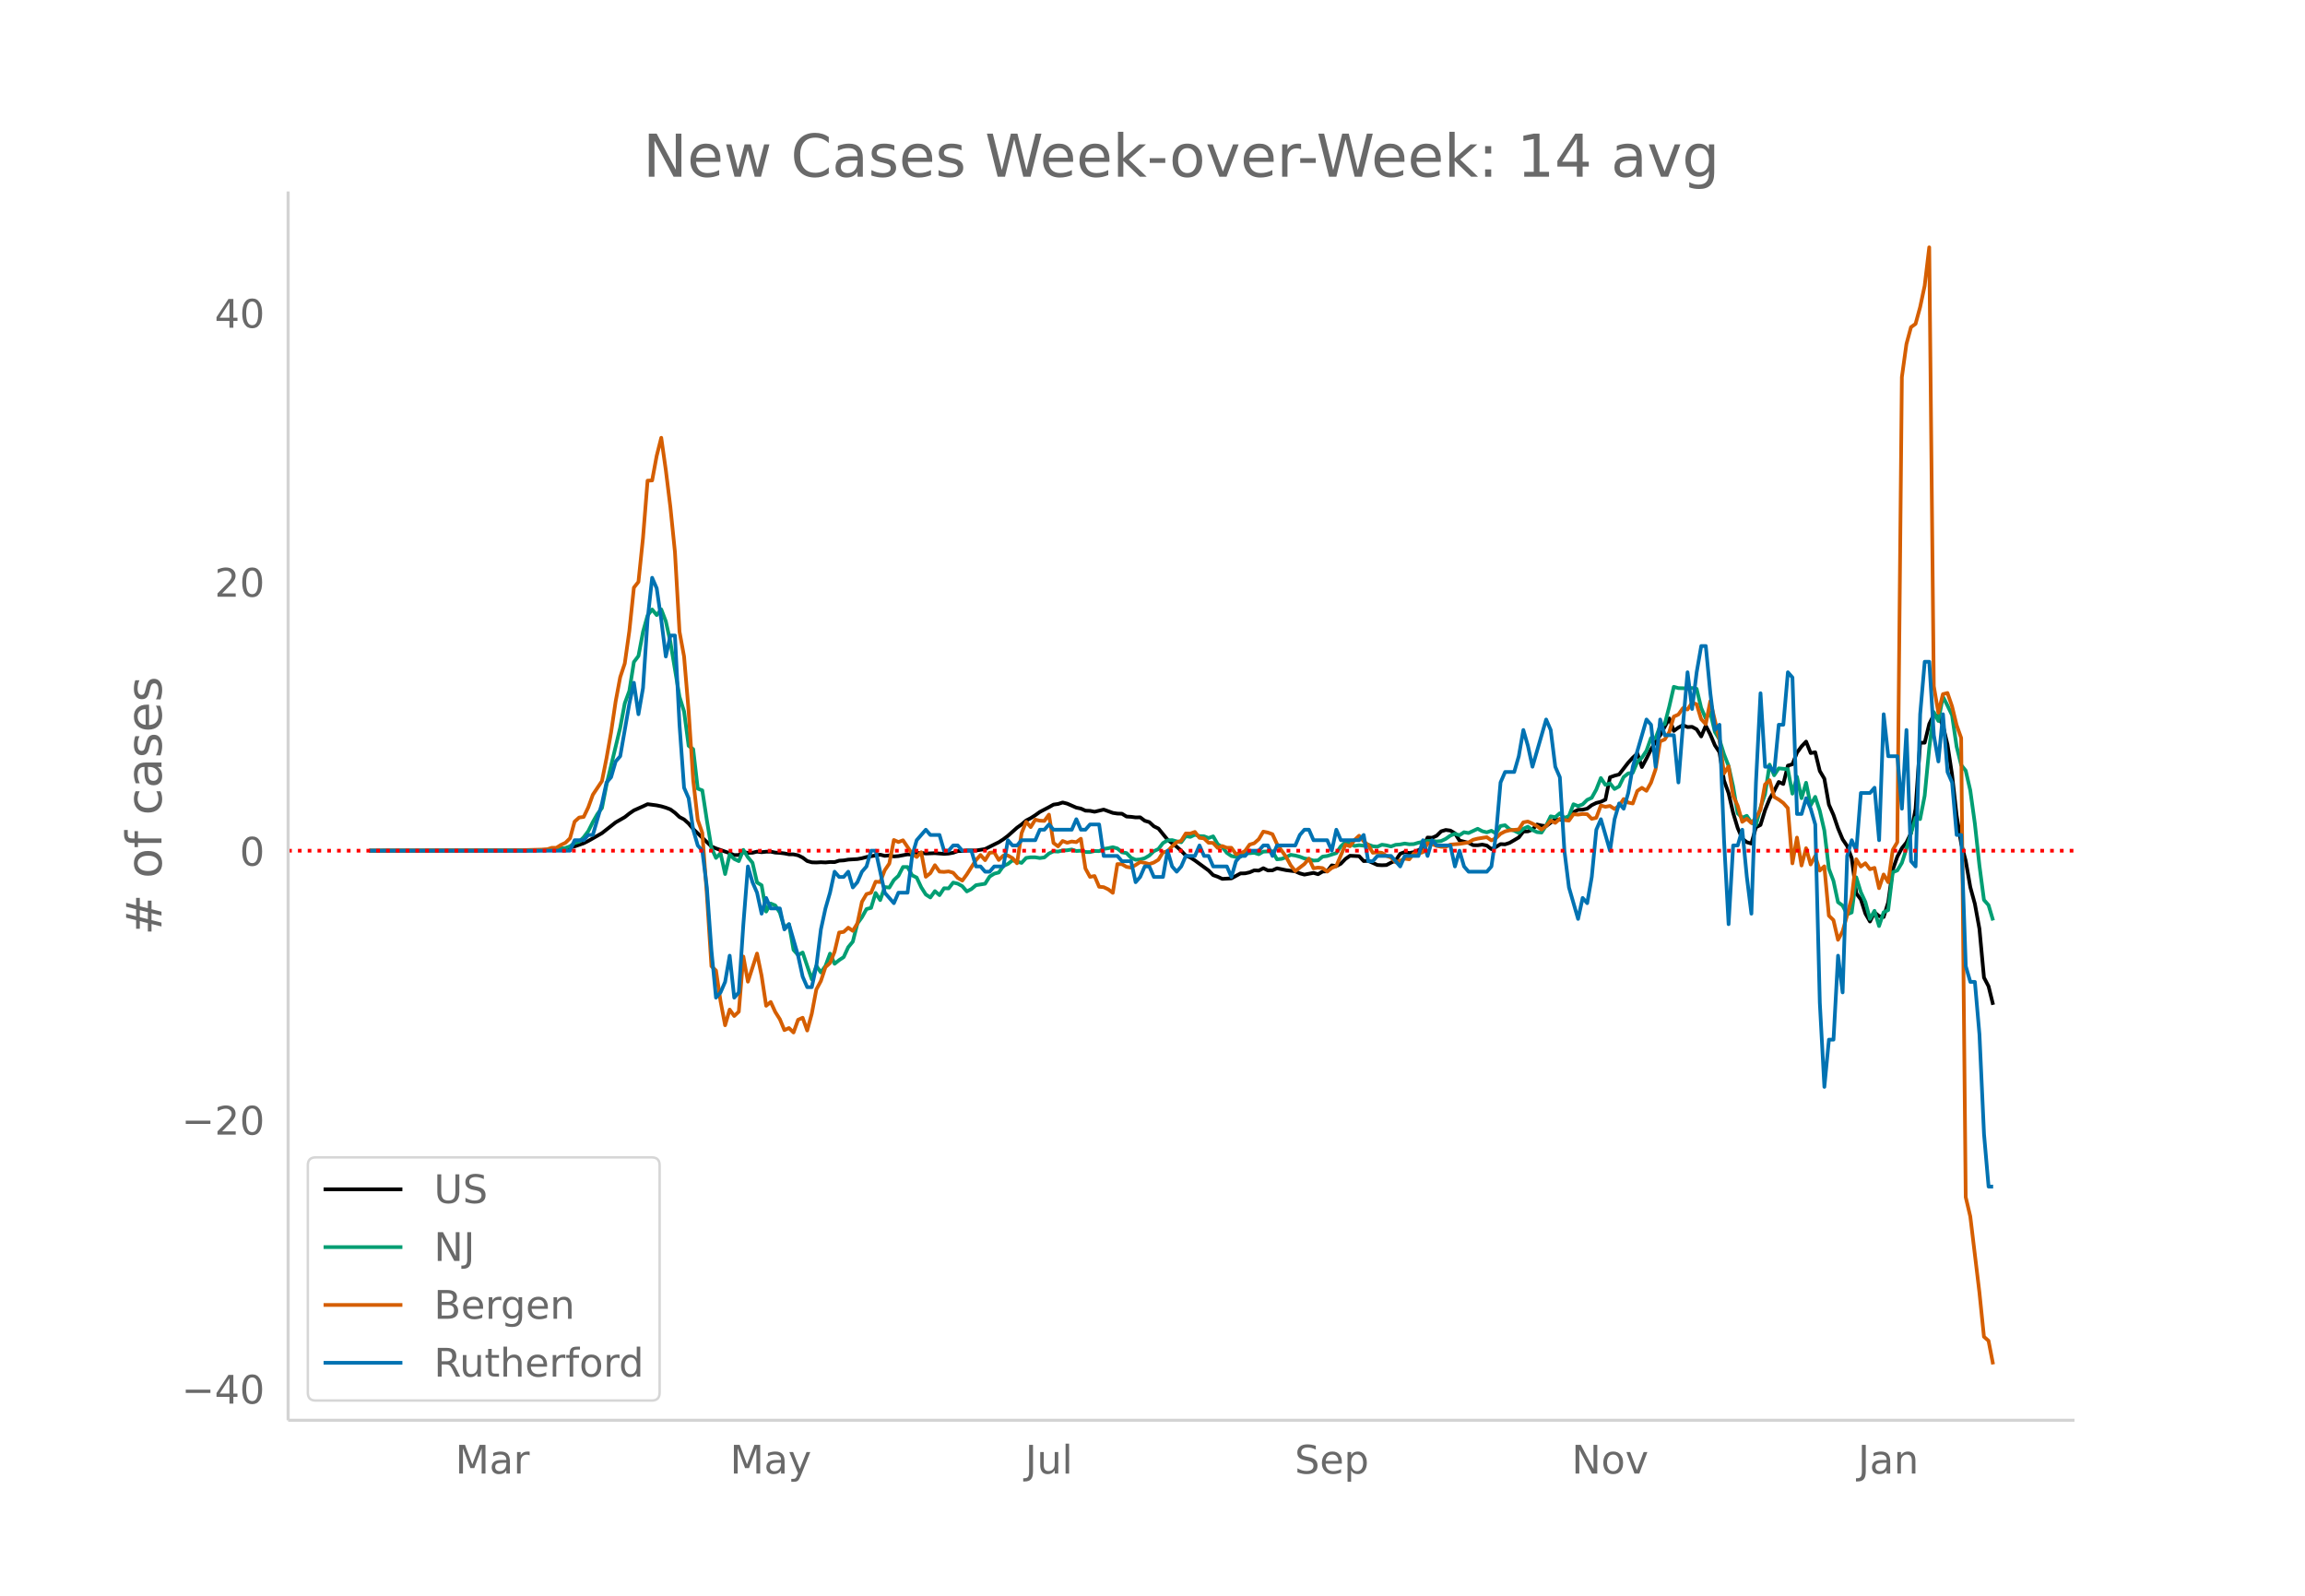 <svg height="864" viewBox="0 0 936 648" width="1248" xmlns="http://www.w3.org/2000/svg" xmlns:xlink="http://www.w3.org/1999/xlink"><defs><style>*{stroke-linecap:butt;stroke-linejoin:round}</style></defs><g id="figure_1"><path d="M0 648h936V0H0z" fill="#fff" id="patch_1"/><g id="axes_1"><path d="M117 576.72h725.4V77.76H117z" fill="none" id="patch_2"/><path clip-path="url(#pdda74c5b3a)" d="M149.973 345.443l62.981-.084 7.41-.178 5.557-.32 3.705-.364 1.852-.335 1.853-.46 3.705-1.295 1.852-.926 5.557-3.168 5.557-4.371 3.705-2.127 1.853-1.468 1.852-1.272 3.705-1.652 1.852-.877 3.705.49 1.852.387 1.853.545 1.852.707 1.853 1.36 1.852 1.739 1.852.978 1.853 1.661 1.852 2.218 7.41 7.08 1.852.813 5.557 1.92 1.853.789 1.852-.063 1.853-1.138 1.852.287 1.852-.048 1.853-.451 1.852.233 1.853-.2 1.852-.025 1.852.384 1.853.11 1.852.226 1.853.363 1.852.021 1.852.386 1.853.933 1.852 1.386 1.853.53 1.852.06 1.852-.108 1.853.09 1.852-.173 1.853.035 1.852-.59 1.852-.1 1.853-.318 3.705-.22 1.852-.341 1.852-.504 5.558-.951 1.852.487 1.852-.195 1.853.425 1.852-.144 3.705-.697 1.852.108 1.853-.588 1.852-.144 1.853.283 3.704-.136 3.705.28 1.853-.124 1.852-.335 1.852-.659 1.853-.07 1.852-.199 3.705.023 3.705-.594 3.705-1.862 1.852-.907 1.852-1.202 1.853-1.397 3.705-3.308 1.852-1.326 1.852-1.59 1.853-.965 1.852-1.183 1.853-1.336 3.704-1.937 1.853-1.04 1.852-.254 1.853-.599 1.852.469 3.705 1.625 1.852.38 1.853.846 1.852.066 1.852.373 3.705-.877 3.705 1.344 1.852.283 1.853.053 1.852 1.146 1.853.114 1.852.241 1.852-.04 1.853 1.393 1.852.548 1.853 1.708 1.852.903 3.705 4.534 3.705 2.843 1.852 1.653 1.852 1.978 1.853.755 1.852 1.199 5.557 4.078 1.853 1.885 1.852.658 1.853.861 3.704-.207 3.705-2.016 1.853-.023 1.852-.417 1.852-.795 1.853.095 1.852-.965 1.853.904 1.852-.04 1.852-.831 3.705.77 3.705.465 1.852.828 1.853.503 3.705-.705 1.852.544 1.852-1.086 1.853-.094 1.852-2.41 1.853.306 1.852-1.005 1.852-1.917 1.853-1.29 3.705.18 1.852 1.986 1.852-.098 3.705 1.672 1.853.113 1.852-.081 1.852-.984 1.853-.84 1.852-2.764 1.853-.678 1.852.391 1.852-.35 1.853-.795 1.852-1.093 1.853-4.058 1.852.107 1.852-.824 1.853-1.812 1.852-.548 1.853.248 1.852 1.098 1.852 2.935 3.705.954 1.853.95 1.852.026 1.852-.264 1.853.382 1.852 1.442 1.853-.848 1.852-1.175 1.852.093 1.853-.613 3.705-2.178 1.852-2.419 1.852-.072 1.853-.708 1.852-2.059 1.853.424 1.852.225 3.705-2.8 1.852.218 1.853-.022 1.852-.773 1.852-2.3 1.853-.953 1.852-.035 1.853-.422 1.852-1.422 1.852-.905 1.853-.458 1.852-.887 1.853-9.059 1.852-.666 1.852-.495 3.705-4.8 1.853-2.01 1.852-1.69 1.852 5.493 1.853-3.446 1.852-3.736 1.853-3.047 1.852-2.676 3.705-6.858 1.852 5.09 1.853-1.361 1.852-.968 1.852.78 1.853-.105 1.852 1.003 1.853 2.891 1.852-4.352 1.852 3.555 1.853 4.384 1.852 2.796 1.853 11.477 1.852 5.142 1.852 8.045 1.853 6.125 1.852 4.344 1.853 1.428 1.852.567 1.852-6.611 1.853-.961 1.852-6.025 1.853-4.573 1.852-3.22 1.852-3.636 1.853.82 1.852-7.44 1.853-.572 1.852-4.713 1.852-2.53 1.853-1.955 1.852 4.664 1.853-.335 1.852 7.606 1.852 3.133 1.853 10.536 1.852 4.182 1.853 5.446 1.852 4.43 1.852 2.753 1.853 4.898 1.852 14.317 1.853 2.466 1.852 5.752 1.852 3.215 1.853-3.721 1.852 1.532 1.853.357 1.852-5.985 1.852-13.219 1.853-5.298 1.852-3.443 1.853-2.313 1.852-3.818 1.852-9.867 1.853-26.812 1.852-.029 1.853-7.599 1.852-3.727 1.852.74 1.853 3.629 1.852 7.74 1.853 12.221 1.852 16.544 1.852 11.436 1.853 7.014 1.852 10.67 1.853 6.776 1.852 10.126 1.852 19.817 1.853 3.537 1.852 7.52h0" fill="none" stroke="#000" stroke-linecap="round" stroke-width="1.5" id="line2d_1"/><path clip-path="url(#pdda74c5b3a)" d="M149.973 345.443l68.539-.101 3.704-.132 3.705-.171 3.705-.699 1.852-.68 1.853-1.327 1.852-.531 1.853-1.827 1.852-2.482 1.852-3.693 1.853-3.254 1.852-2.451 1.853-9.46 5.557-23.171 1.852-9.877 1.853-5.011 1.852-11.757 1.852-2.446 1.853-9.807 1.852-6.65 1.853-2.424 1.852 2.262 1.852-2.301 1.853 4.844 1.852 8.37 3.705 22.28 1.852 5.96 1.853 13.926 1.852 1.384 1.853 16.017 1.852.72 1.852 12.152 1.853 11.155 1.852 4.115 1.853-1.915 1.852 8.455 1.852-7.95 1.853 1.836 1.852.874 1.853-4.567 1.852 3.004 1.852 2.213 1.853 8.024 1.852 1.12 1.853 10.685 1.852-3.258 1.852.773 1.853 2.924 1.852 6.127 1.853-1.419 1.852 10.418 1.852 2.09 1.853-1.019 3.705 10.879 1.852-5.463 1.852 2.661 1.853-2.613 1.852-5.024 1.853 4.124 1.852-1.48 1.852-1.221 1.853-4.045 1.852-2.245 1.853-7.343 1.852-2.556 1.852-3.324 1.853-.475 1.852-6.051 1.853 2.89 1.852-5.302 1.852.22 1.853-3.057 1.852-1.726 1.853-3.588 1.852.013 1.852 3.365 1.853.926 1.852 3.944 1.853 2.93 1.852 1.203 1.852-2.57 1.853 1.626 1.852-2.794 1.853.062 1.852-2.363 1.852.43 1.853 1.028 1.852 2.126 1.853-.962 1.852-1.572 3.705-.584 1.852-2.925 1.853-1.164 1.852-.479 1.852-2.64 1.853-.83 1.852-1.458 3.705 1.028 1.852-2.011 1.853-.273 1.852.018 1.853.303 1.852-.246 1.852-1.594 1.853-.887 1.852.092 1.853-.452 1.852-.07 1.852-.313 1.853.607 1.852-.119 1.853.531 1.852.022 1.852-.43 1.853.044 1.852-.9 1.853-.273 1.852-.417 1.852.51 1.853 1.563 1.852.303 1.853 1.915 1.852.808 1.852-.132 1.853-.5 1.852-1.09 1.853-1.752 1.852-.887 1.852-2.416 1.853-1.102 1.852-.105 1.853.513 1.852.365 1.852-2.481 1.853.303 1.852-.892 1.853.558 1.852.088 1.852.711 1.853-.69 1.852 3.194 1.853 1.146 1.852 2.358 1.852 1.278 1.853.378 1.852-.092 1.853-1.516 1.852.106 1.852-.176 1.853.589 1.852-1.072 3.705-.136 1.852 3.285 1.853-.198 1.852-.663 1.853-.98 1.852.286 1.852.492 1.853.694 1.852.312 1.853.558 1.852-.097 1.852-1.528 1.853-.237 3.705-1.186 1.852-2.763 1.852-1.638 1.853.637 1.852.856 1.853-.298 1.852.206 1.852-.435 1.853.66 1.852.188 1.853-.817 1.852.26 1.852.465 1.853-.685 1.852-.14 1.853-.374 1.852.294 1.852-.066 1.853-.562 3.705-.755 1.852-.01 1.852.269 1.853-.198 1.852-.874 1.853-1.309 1.852-.773 1.852.615 1.853-1.22 1.852.324 3.705-1.73 1.852.984 1.853.47 1.852-.65 1.853 1.084 1.852-3.021 1.852-.303 1.853 1.642 1.852.55 1.853.922 1.852-1.687 1.852-.83 1.853 1.34 1.852.852 1.853.184 1.852-2.82 1.852-3.768 1.853.347 1.852-1.59 1.853 1.893 1.852-.746 1.852-4.818 1.853.742 1.852-.659 1.853-1.849 1.852-.847 1.852-3.347 1.853-4.681 1.852 2.762 1.853-.597 1.852 2.275 1.852-1.028 1.853-3.803 1.852-1.485 1.853-.259 1.852-4.422 1.852-1.718 1.853-2.784 1.852-5.2 1.853.097 1.852-4.967 1.852-.738 1.853-7.137 1.852-8.032 1.853.522 3.704.106 1.853-.14 1.852.315 1.853 7.76 1.852 4.256 1.852-2.406 1.853 7.878 1.852 3.057 1.853 6.021 1.852 4.74 1.852 8.308 1.853 10.936 1.852 1.783 1.853-.755 1.852 2.749 1.852 1.05 1.853-7.146 1.852-5.428 1.853-12.007 1.852 4.321 1.852-2.81 3.705.338 1.853 9.938 1.852-6.86 1.852 8.692 1.853-6.259 1.852 9.18 1.853-3.457 1.852 5.643 1.852 7.989 1.853 15.578 1.852 4.888 1.853 8.665 1.852 1.366 1.852 3.588 1.853-.769 1.852-14.278 1.853 6.008 1.852 4.019 1.852 6.908 1.853-3.333 1.852 6.192 1.853-5.582 1.852-.891 1.852-15.358 1.853-.76 1.852-3.057 1.853-5.705 3.704-12.644 1.853.567 1.852-9.469 1.853-19.298 1.852-14.708 1.852 3.623 1.853-9.903 1.852 3.64 1.853 3.923 1.852 12.718 1.852 7.497 1.853 2.31 1.852 8.006 1.853 13.44 1.852 16.996 1.852 14.053 1.853 2.109 1.852 6.227h0" fill="none" stroke="#009e73" stroke-linecap="round" stroke-width="1.5" id="line2d_2"/><path clip-path="url(#pdda74c5b3a)" d="M149.973 345.443l57.424-.084 12.967-.377 1.852-.125 1.853-.586h1.852l1.853-1.172 1.852-.878 1.852-1.842 1.853-6.737 1.852-1.674 1.853-.25 1.852-3.892 1.852-5.105 3.705-5.566 1.853-9.29 1.852-10.502 1.852-12.512 1.853-9.875 1.852-5.566 1.853-13.14 1.852-17.658 1.852-2.343 1.853-17.868 1.852-23.224 1.853-.084 1.852-10 1.852-7.323 1.853 13.097 1.852 15.022 1.853 18.245 1.852 32.346 1.852 10.085 1.853 22.094 1.852 28.12 1.853 16.152 1.852 5.272 1.852 25.066 1.853 29.082 1.852 1.757 1.853 12.47 1.852 9.75 1.852-6.36 1.853 2.594 1.852-1.757 1.853-22.388 1.852 10.21 3.705-11.423 1.852 9.038 1.853 12.177 1.852-1.548 1.852 4.059 1.853 2.93 1.852 4.435 1.853-.837 1.852 1.8 1.852-5.148 1.853-.837 1.852 5.19 1.853-6.822 1.852-9.833 1.852-3.473 1.853-5.608 1.852-1.673 1.853-4.561 1.852-7.825 1.852-.252 1.853-1.715 1.852 1.297 1.853-3.013 1.852-8.787 1.852-3.139 1.853-.544 1.852-4.477 1.853.125 1.852-4.77 1.852-2.72 1.853-9.582 1.852.837 1.853-.712 3.704 5.482 1.853 1.297 1.852-1.925 1.853 9.96 1.852-1.465 1.852-3.222 1.853 2.594 1.852.126 1.853-.21 1.852.544 1.852 2.093 1.853 1.088 1.852-2.511 3.705-5.817 1.852-2.05 1.853 2.092 1.852-3.013 1.853-.167 1.852 3.097 1.852-1.758 1.853-.042 1.852 1.046 1.853 2.093 1.852-12.22 1.852-4.602 1.853 2.134 1.852-3.013 1.853.419 1.852.083 1.852-2.552 1.853 11.507 1.852 1.381 1.853-2.176 1.852.712 1.852-.503 1.853.251 1.852-1.38 1.853 12.093 1.852 3.39 1.852-.336 1.853 4.352 1.852.168 1.853.878 1.852 1.423 1.852-11.675 1.853.042 1.852 1.088 1.853.293 1.852-1.046 1.852-1.213 1.853.334 1.852.502 1.853-.627 1.852-1.13 1.852-3.013 1.853-.418 1.852-2.009 1.853-1.674 1.852-.586 1.852-2.97 1.853.041 1.852-.67 1.853 2.386 1.852.251 1.852 1.758 1.853.083 1.852 2.009 1.853-.753 1.852.71h1.852l1.853 2.553 1.852-.25 1.853-1.005 1.852-2.594 1.852-.544 1.853-1.632 1.852-3.097 1.853.377 1.852.67 1.852 4.017 3.705 5.23 1.853 3.39 1.852 2.343 3.705-2.846 1.852-2.217 1.853 3.933 1.852-.293 1.852.21 1.853 1.422 1.852-1.464 1.853-.796 3.704-8.661 1.853.627 1.852-2.552 1.853-1.716 1.852 2.26 1.852 1.506 1.853 3.138 1.852-.167 1.853.21 1.852 1.213 1.852.67 1.853 1.924 1.852-.627 1.853-.837 1.852.293 1.852-2.47 1.853.168 1.852-.628 1.853-3.64 1.852.377 1.852.753 1.853.334 1.852.042 1.853-.92 3.704-.293 3.705-.586 1.853-1.088 1.852-.46 3.705-.586 1.852 1.297 1.853-.879 1.852-1.799 1.852-.962 1.853-.46 3.705-.335 1.852-2.888 1.852-.335 1.853.837 1.852 1.046 1.853 1.381 1.852-1.422 1.852-2.176 1.853.878 1.852-1.632 1.853.503 1.852.209 1.852-2.595 1.853.168 1.852-.251 1.853.083 1.852 1.883 1.852-.418 1.853-4.98 1.852.503 1.853-.335 1.852 1.213 1.852-1.255 1.853-2.762 1.852 1.423 1.853.377 1.852-5.106 1.852-1.255 1.853 1.214 1.852-3.306 1.853-5.398 1.852-11.382 1.852-.753 1.853-2.971 1.852-6.319 1.853-.837 1.852-2.594 1.852.544 1.853-2.762 1.852.628 1.853 6.067 1.852 2.009 1.852-9.332 3.705 15.567 1.853 13.767 1.852-2.846 1.852 11.968 1.853 4.017 1.852 6.528 1.853-1.255 1.852 1.715 1.852-2.092 1.853-3.264 1.852-10.294 1.853-1.715 1.852 6.778 1.852 1.088 1.853 1.381 1.852 2.093 1.853 22.429 1.852-10.462 1.852 11.34 1.853-7.03 1.852 6.612 1.853-3.431 1.852 5.9 1.852-1.716 1.853 20.044 1.852 1.8 1.853 7.992 1.852-3.39 1.852-6.611 1.853-7.072 1.852-15.65 1.853 2.97 1.852-1.338 1.852 2.427 1.853-.544 1.852 8.243 1.853-5.565 1.852 3.138 1.852-13.097 1.853-3.139 1.852-188.846 1.853-13.433 1.852-6.862 1.852-1.34 1.853-6.778 1.852-8.704 1.853-15.608 1.852 178.176 1.852 10.796 1.853-7.532 1.852-.46 1.853 5.398 1.852 7.616 1.852 5.23 1.853 186.462 1.852 7.825 3.705 30.797 1.852 18.078 1.853 1.631 1.852 9.583h0" fill="none" stroke="#d55e00" stroke-linecap="round" stroke-width="1.5" id="line2d_3"/><path clip-path="url(#pdda74c5b3a)" d="M149.973 345.443h81.505l1.853-4.263h3.705l1.852-2.131h1.852l3.705-12.788 1.853-8.524 1.852-2.132 1.852-6.393 1.853-2.132 3.705-21.312 1.852-8.525 1.852 12.787 1.853-10.656 1.852-27.706 1.853-17.05 1.852 4.263 1.852 12.787 1.853 14.919 1.852-8.525h1.853l1.852 36.23 1.852 25.576 1.853 4.262 1.852 12.788 1.853 6.393 1.852 2.132 1.852 14.918 1.853 25.575 1.852 19.181 1.853-2.131 1.852-4.263 1.852-10.656 1.853 17.05 1.852-2.131 1.853-27.706 1.852-23.444 1.852 6.394 1.853 4.262 1.852 8.525 1.853-6.393 1.852 4.262h3.705l1.852 8.525 1.853-2.131 3.704 12.787 1.853 8.525 1.852 4.263h1.853l1.852-8.525 1.852-14.919 1.853-8.525 1.852-6.394 1.853-8.524 1.852 2.13h1.852l1.853-2.13 1.852 6.393 1.853-2.131 1.852-4.262 1.852-2.132 1.853-6.393h1.852l3.705 17.05 3.705 4.262 1.852-4.263h3.705l1.852-14.918 1.853-6.394 3.705-4.262 1.852 2.13h3.705l1.852 6.395h1.853l1.852-2.132h1.852l1.853 2.132h3.705l1.852 6.393h1.852l1.853 2.132h1.852l1.853-2.132h3.704l1.853-10.656 1.852 2.131h1.853l1.852-2.13h5.557l1.853-4.263h1.852l1.852-2.132 1.853 2.132h7.41l1.852-4.263 1.852 4.263h1.853l1.852-2.132h3.705l1.852 12.788h5.557l1.853 2.131h3.705l1.852 8.525 1.852-2.131 1.853-4.263h1.852l1.853 4.263h3.704l1.853-10.656 1.852 6.393 1.853 2.132 1.852-2.132 1.852-4.262h3.705l1.853-4.263 1.852 4.263h1.852l1.853 4.262h5.557l1.852 4.263 1.853-6.394 1.852-2.131h1.853l1.852-2.131h3.705l1.852-2.132h1.853l1.852 4.263 1.852-4.263h7.41l1.852-4.262 1.853-2.131h1.852l1.853 4.262h5.557l1.852 4.263 1.853-8.525 1.852 4.262h7.41l1.852-2.131 1.852 10.656h1.853l1.852-2.131h5.557l3.705 4.262 1.853-4.262h5.557l1.852-6.394 1.853 6.394 1.852-6.394 1.852 2.131h5.558l1.852 8.525 1.852-6.393 1.853 6.393 1.852 2.132h7.41l1.852-2.132 1.853-12.787 1.852-21.312 1.852-4.263h3.705l1.853-6.394 1.852-10.656 1.852 6.394 1.853 8.525 5.557-19.181 1.852 4.262 1.853 14.919 1.852 4.262 1.853 29.838 1.852 14.918 3.705 12.788 1.852-8.525 1.853 2.13 1.852-10.655 1.852-19.181 1.853-4.263 3.705 12.788 1.852-12.788 1.852-6.394 1.853 2.132 1.852-6.394 1.853-10.656 5.557-19.181 1.852 2.13 1.853 17.05 1.852-19.18 1.852 6.393h3.705l1.853 19.182 1.852-23.444 1.852-21.312 1.853 14.918 1.852-14.918 1.853-10.657h1.852l1.852 19.182 1.853 14.918 1.852-2.131 1.853 46.887 1.852 34.1 1.852-31.969h1.853l1.852-6.393 1.853 19.18 1.852 14.92 1.852-53.281 1.853-36.231 1.852 29.837h1.853l1.852 2.131 1.852-19.181h1.853l1.852-21.312 1.853 2.13 1.852 55.413h1.852l1.853-6.394 1.852 4.263 1.853 6.393 1.852 72.462 1.852 34.1 1.853-19.18h1.852l1.853-34.1 1.852 14.918 1.852-55.412 1.853-6.394 1.852 4.263 1.853-23.444h3.704l1.853-2.131 1.852 21.312 1.853-51.15 1.852 17.05h3.705l1.852 21.313 1.853-31.969 1.852 53.281 1.852 2.131 1.853-61.806 1.852-21.312h1.853l1.852 29.837 1.852 10.657 1.853-19.182 1.852 23.444 1.853 4.263 1.852 21.312h1.852l1.853 53.28 1.852 6.394h1.853l1.852 21.313 1.852 40.493 1.853 21.313h1.852" fill="none" stroke="#0072b2" stroke-linecap="round" stroke-width="1.5" id="line2d_4"/><path clip-path="url(#pdda74c5b3a)" d="M117 345.443h725.4" fill="none" stroke="red" stroke-dasharray="1.5,2.475" stroke-width="1.5" id="line2d_5"/><path d="M117 576.72V77.76" fill="none" stroke="#d3d3d3" stroke-linecap="square" stroke-width="1.25" id="patch_3"/><path d="M117 576.72h725.4" fill="none" stroke="#d3d3d3" stroke-linecap="square" stroke-width="1.25" id="patch_4"/><g id="matplotlib.axis_1"><g id="xtick_1"><g transform="matrix(.16 0 0 -.16 184.894 598.378)" fill="#696969" id="text_1"><defs><path d="M9.813 72.906h14.703l18.593-49.61 18.703 49.61h14.704V0H66.89v64.016l-18.797-50h-9.907l-18.796 50V0H9.813z" id="DejaVuSans-77"/><path d="M34.281 27.484q-10.89 0-15.093-2.484-4.204-2.484-4.204-8.5 0-4.781 3.157-7.594 3.156-2.797 8.562-2.797 7.485 0 12 5.297 4.516 5.297 4.516 14.078v2zm17.922 3.72V0H43.22v8.297Q40.14 3.328 35.547.953q-4.594-2.375-11.234-2.375-8.391 0-13.36 4.719Q6 8.016 6 15.922q0 9.219 6.172 13.906 6.187 4.688 18.437 4.688h12.61v.89q0 6.203-4.078 9.594-4.078 3.39-11.453 3.39-4.688 0-9.141-1.124-4.438-1.125-8.531-3.375v8.312q4.921 1.906 9.562 2.844 4.64.953 9.031.953 11.875 0 17.735-6.156 5.86-6.14 5.86-18.64z" id="DejaVuSans-97"/><path d="M41.11 46.297q-1.516.875-3.297 1.281Q36.03 48 33.89 48q-7.625 0-11.703-4.953-4.079-4.953-4.079-14.234V0H9.08v54.688h9.03v-8.5q2.844 4.984 7.375 7.39Q30.031 56 36.531 56q.922 0 2.047-.125 1.125-.11 2.484-.36z" id="DejaVuSans-114"/></defs><use xlink:href="#DejaVuSans-77"/><use x="86.279" xlink:href="#DejaVuSans-97"/><use x="147.559" xlink:href="#DejaVuSans-114"/></g></g><g id="xtick_2"><g transform="matrix(.16 0 0 -.16 296.444 598.378)" fill="#696969" id="text_2"><defs><path d="M32.172-5.078q-3.797-9.766-7.422-12.735-3.61-2.984-9.656-2.984H7.906v7.516h5.282q3.703 0 5.75 1.765Q21-9.766 23.483-3.219l1.61 4.094-22.11 53.813H12.5l17.094-42.766 17.093 42.766h9.516z" id="DejaVuSans-121"/></defs><use xlink:href="#DejaVuSans-77"/><use x="86.279" xlink:href="#DejaVuSans-97"/><use x="147.559" xlink:href="#DejaVuSans-121"/></g></g><g id="xtick_3"><g transform="matrix(.16 0 0 -.16 416.328 598.378)" fill="#696969" id="text_3"><defs><path d="M9.813 72.906h9.859V5.078q0-13.187-5-19.14-5-5.954-16.094-5.954h-3.75v8.297h3.078q6.531 0 9.219 3.672Q9.813-4.39 9.813 5.078z" id="DejaVuSans-74"/><path d="M8.5 21.578v33.11h8.984V21.922q0-7.766 3.016-11.656 3.031-3.875 9.094-3.875 7.265 0 11.484 4.64 4.234 4.64 4.234 12.656v31h8.985V0h-8.984v8.406Q42.047 3.422 37.718 1q-4.313-2.422-10.032-2.422-9.421 0-14.312 5.86Q8.5 10.296 8.5 21.578zM31.11 56z" id="DejaVuSans-117"/><path d="M9.422 75.984h8.984V0H9.422z" id="DejaVuSans-108"/></defs><use xlink:href="#DejaVuSans-74"/><use x="29.492" xlink:href="#DejaVuSans-117"/><use x="92.871" xlink:href="#DejaVuSans-108"/></g></g><g id="xtick_4"><g transform="matrix(.16 0 0 -.16 525.75 598.378)" fill="#696969" id="text_4"><defs><path d="M53.516 70.516V60.89q-5.61 2.687-10.594 4-4.984 1.328-9.625 1.328-8.047 0-12.422-3.125t-4.375-8.89q0-4.845 2.906-7.313 2.907-2.453 11.016-3.97l5.953-1.218q11.031-2.11 16.281-7.406 5.25-5.297 5.25-14.172 0-10.61-7.11-16.078-7.093-5.469-20.812-5.469-5.172 0-11.015 1.172Q13.14.922 6.89 3.219v10.156q6-3.36 11.765-5.078 5.766-1.703 11.328-1.703 8.438 0 13.032 3.312 4.593 3.328 4.593 9.485 0 5.359-3.297 8.39-3.296 3.032-10.812 4.547L27.484 33.5q-11.03 2.188-15.968 6.875-4.922 4.688-4.922 13.047 0 9.672 6.812 15.234 6.813 5.563 18.766 5.563 5.14 0 10.453-.938 5.328-.922 10.89-2.765z" id="DejaVuSans-83"/><path d="M56.203 29.594v-4.39H14.891q.593-9.282 5.593-14.142 5-4.859 13.938-4.859 5.172 0 10.031 1.266 4.86 1.265 9.656 3.812v-8.5Q49.266.734 44.187-.344 39.11-1.422 33.892-1.422q-13.094 0-20.735 7.61-7.64 7.625-7.64 20.625 0 13.421 7.25 21.296Q20.016 56 32.328 56q11.031 0 17.453-7.11 6.422-7.093 6.422-19.296zm-8.984 2.64q-.094 7.36-4.125 11.75-4.032 4.407-10.672 4.407-7.516 0-12.031-4.25-4.516-4.25-5.203-11.97z" id="DejaVuSans-101"/><path d="M18.11 8.203v-29H9.077v75.484h9.031v-8.296q2.844 4.875 7.157 7.234Q29.594 56 35.594 56q9.968 0 16.187-7.906 6.235-7.907 6.235-20.797T51.78 6.484q-6.218-7.906-16.187-7.906-6 0-10.328 2.375-4.313 2.375-7.157 7.25zm30.578 19.094q0 9.906-4.079 15.547-4.078 5.64-11.203 5.64-7.14 0-11.218-5.64-4.079-5.64-4.079-15.547 0-9.906 4.078-15.547 4.079-5.64 11.22-5.64 7.124 0 11.202 5.64t4.078 15.547z" id="DejaVuSans-112"/></defs><use xlink:href="#DejaVuSans-83"/><use x="63.477" xlink:href="#DejaVuSans-101"/><use x="125" xlink:href="#DejaVuSans-112"/></g></g><g id="xtick_5"><g transform="matrix(.16 0 0 -.16 638.21 598.378)" fill="#696969" id="text_5"><defs><path d="M9.813 72.906h13.28l32.329-60.984v60.984h9.562V0h-13.28L19.39 60.984V0H9.813z" id="DejaVuSans-78"/><path d="M30.61 48.39q-7.22 0-11.422-5.64-4.204-5.64-4.204-15.453 0-9.813 4.172-15.453 4.188-5.64 11.453-5.64 7.188 0 11.375 5.655 4.203 5.672 4.203 15.438 0 9.719-4.203 15.406-4.187 5.688-11.375 5.688zm0 7.61q11.718 0 18.406-7.625 6.703-7.61 6.703-21.078 0-13.422-6.703-21.078-6.688-7.64-18.407-7.64-11.765 0-18.437 7.64-6.656 7.656-6.656 21.078 0 13.469 6.656 21.078Q18.844 56 30.609 56z" id="DejaVuSans-111"/><path d="M2.984 54.688H12.5L29.594 8.797l17.093 45.89h9.516L35.687 0H23.485z" id="DejaVuSans-118"/></defs><use xlink:href="#DejaVuSans-78"/><use x="74.805" xlink:href="#DejaVuSans-111"/><use x="135.986" xlink:href="#DejaVuSans-118"/></g></g><g id="xtick_6"><g transform="matrix(.16 0 0 -.16 754.49 598.378)" fill="#696969" id="text_6"><defs><path d="M54.89 33.016V0h-8.984v32.719q0 7.765-3.031 11.61-3.031 3.858-9.078 3.858-7.281 0-11.484-4.64-4.204-4.625-4.204-12.64V0H9.08v54.688h9.03v-8.5q3.235 4.937 7.594 7.374Q30.078 56 35.797 56q9.422 0 14.25-5.828 4.844-5.828 4.844-17.156z" id="DejaVuSans-110"/></defs><use xlink:href="#DejaVuSans-74"/><use x="29.492" xlink:href="#DejaVuSans-97"/><use x="90.771" xlink:href="#DejaVuSans-110"/></g></g></g><g id="matplotlib.axis_2"><g id="ytick_1"><g transform="matrix(.16 0 0 -.16 73.733 569.966)" fill="#696969" id="text_7"><defs><path d="M10.594 35.5h62.593v-8.297H10.594z" id="DejaVuSans-8722"/><path d="M37.797 64.313L12.89 25.39h24.906zm-2.594 8.593H47.61V25.391h10.407v-8.203H47.609V0h-9.812v17.188H4.89v9.515z" id="DejaVuSans-52"/><path d="M31.781 66.406q-7.61 0-11.453-7.5Q16.5 51.422 16.5 36.375q0-14.984 3.828-22.484 3.844-7.5 11.453-7.5 7.672 0 11.5 7.5 3.844 7.5 3.844 22.484 0 15.047-3.844 22.531-3.828 7.5-11.5 7.5zm0 7.813q12.266 0 18.735-9.703 6.468-9.688 6.468-28.141 0-18.406-6.468-28.11-6.47-9.687-18.735-9.687-12.25 0-18.718 9.688-6.47 9.703-6.47 28.109 0 18.453 6.47 28.14Q19.53 74.22 31.78 74.22z" id="DejaVuSans-48"/></defs><use xlink:href="#DejaVuSans-8722"/><use x="83.789" xlink:href="#DejaVuSans-52"/><use x="147.412" xlink:href="#DejaVuSans-48"/></g></g><g id="ytick_2"><g transform="matrix(.16 0 0 -.16 73.733 460.744)" fill="#696969" id="text_8"><defs><path d="M19.188 8.297h34.421V0H7.33v8.297q5.609 5.812 15.296 15.594 9.703 9.797 12.188 12.64 4.734 5.313 6.609 9 1.89 3.688 1.89 7.25 0 5.813-4.078 9.469-4.078 3.672-10.625 3.672-4.64 0-9.797-1.61-5.14-1.609-11-4.89v9.969Q13.767 71.78 18.938 73q5.188 1.219 9.485 1.219 11.328 0 18.062-5.672 6.735-5.656 6.735-15.125 0-4.5-1.688-8.531-1.672-4.016-6.125-9.485-1.218-1.422-7.765-8.187-6.532-6.766-18.453-18.922z" id="DejaVuSans-50"/></defs><use xlink:href="#DejaVuSans-8722"/><use x="83.789" xlink:href="#DejaVuSans-50"/><use x="147.412" xlink:href="#DejaVuSans-48"/></g></g><g id="ytick_3"><use xlink:href="#DejaVuSans-48" transform="matrix(.16 0 0 -.16 97.32 351.521)" fill="#696969" id="text_9"/></g><g id="ytick_4"><g transform="matrix(.16 0 0 -.16 87.14 242.299)" fill="#696969" id="text_10"><use xlink:href="#DejaVuSans-50"/><use x="63.623" xlink:href="#DejaVuSans-48"/></g></g><g id="ytick_5"><g transform="matrix(.16 0 0 -.16 87.14 133.076)" fill="#696969" id="text_11"><use xlink:href="#DejaVuSans-52"/><use x="63.623" xlink:href="#DejaVuSans-48"/></g></g><g transform="matrix(0 -.2 -.2 0 65.573 379.813)" fill="#696969" id="text_12"><defs><path d="M51.125 44H36.922l-4.11-16.313h14.313zm-7.328 27.781l-5.078-20.265h14.265L58.11 71.78h7.813L60.89 51.516h15.234V44h-17.14l-4-16.313h15.53V20.22H53.079L48 0h-7.813l5.032 20.219H30.906L25.875 0h-7.86l5.079 20.219H7.719v7.468h17.187L29 44H13.281v7.516h17.625l4.985 20.265z" id="DejaVuSans-35"/><path d="M37.11 75.984V68.5h-8.594q-4.828 0-6.72-1.953-1.874-1.953-1.874-7.031v-4.828h14.797v-6.985H19.922V0H10.89v47.703H2.297v6.984h8.594V58.5q0 9.125 4.25 13.297 4.25 4.187 13.468 4.187z" id="DejaVuSans-102"/><path d="M48.781 52.594v-8.407q-3.812 2.11-7.64 3.157-3.828 1.047-7.735 1.047-8.75 0-13.593-5.547-4.829-5.532-4.829-15.547 0-10.016 4.829-15.563 4.843-5.53 13.593-5.53 3.907 0 7.735 1.046 3.828 1.047 7.64 3.156V2.094Q45.016.344 40.984-.531q-4.015-.89-8.562-.89-12.36 0-19.64 7.765-7.266 7.765-7.266 20.953 0 13.375 7.343 21.031Q20.22 56 33.016 56q4.14 0 8.093-.86 3.953-.843 7.672-2.546z" id="DejaVuSans-99"/><path d="M44.281 53.078v-8.5q-3.797 1.953-7.906 2.922-4.094.984-8.5.984-6.688 0-10.031-2.047-3.344-2.046-3.344-6.156 0-3.125 2.39-4.906 2.391-1.781 9.626-3.39l3.078-.688q9.562-2.047 13.593-5.781 4.032-3.735 4.032-10.422 0-7.625-6.032-12.078-6.03-4.438-16.578-4.438-4.39 0-9.156.86Q10.688.296 5.422 2v9.281q4.984-2.594 9.812-3.89 4.829-1.282 9.579-1.282 6.343 0 9.75 2.172 3.421 2.172 3.421 6.125 0 3.656-2.468 5.61-2.453 1.953-10.813 3.765l-3.125.735q-8.344 1.75-12.062 5.39-3.704 3.64-3.704 9.985 0 7.718 5.47 11.906Q16.75 56 26.811 56q4.97 0 9.36-.734 4.406-.72 8.11-2.188z" id="DejaVuSans-115"/></defs><use xlink:href="#DejaVuSans-35"/><use x="83.789" xlink:href="#DejaVuSans-32"/><use x="115.576" xlink:href="#DejaVuSans-111"/><use x="176.758" xlink:href="#DejaVuSans-102"/><use x="211.963" xlink:href="#DejaVuSans-32"/><use x="243.75" xlink:href="#DejaVuSans-99"/><use x="298.73" xlink:href="#DejaVuSans-97"/><use x="360.01" xlink:href="#DejaVuSans-115"/><use x="412.109" xlink:href="#DejaVuSans-101"/><use x="473.633" xlink:href="#DejaVuSans-115"/></g></g><g transform="matrix(.24 0 0 -.24 261.11 71.76)" fill="#696969" id="text_13"><defs><path d="M4.203 54.688h8.985l11.234-42.672 11.172 42.672h10.593l11.235-42.672 11.187 42.672h8.985L63.28 0H52.688L40.922 44.828 29.109 0H18.5z" id="DejaVuSans-119"/><path d="M64.406 67.281v-10.39q-4.984 4.64-10.625 6.922-5.64 2.296-11.984 2.296-12.5 0-19.14-7.64-6.641-7.64-6.641-22.094 0-14.406 6.64-22.047 6.64-7.64 19.14-7.64 6.345 0 11.985 2.296 5.64 2.297 10.625 6.938V5.609Q59.234 2.094 53.437.33q-5.78-1.75-12.218-1.75-16.563 0-26.094 10.124-9.516 10.14-9.516 27.672 0 17.578 9.516 27.703 9.531 10.14 26.094 10.14 6.531 0 12.312-1.734 5.797-1.734 10.875-5.203z" id="DejaVuSans-67"/><path d="M3.328 72.906h9.953L28.61 11.281l15.282 61.625h11.093l15.328-61.625 15.282 61.625h10.015L77.297 0H64.89L49.516 63.281 33.984 0H21.578z" id="DejaVuSans-87"/><path d="M9.078 75.984h9.031V31.11l26.813 23.578H56.39l-29-25.578L57.625 0H45.906L18.11 26.703V0H9.08z" id="DejaVuSans-107"/><path d="M4.89 31.39h26.313v-8H4.891z" id="DejaVuSans-45"/><path d="M11.719 12.406h10.297V0H11.719zm0 39.297h10.297v-12.39H11.719z" id="DejaVuSans-58"/><path d="M12.406 8.297h16.11v55.625l-17.532-3.516v8.985l17.438 3.515h9.86V8.296H54.39V0H12.406z" id="DejaVuSans-49"/><path d="M45.406 27.984q0 9.766-4.031 15.125-4.016 5.375-11.297 5.375-7.219 0-11.25-5.375-4.031-5.359-4.031-15.125 0-9.718 4.031-15.093t11.25-5.375q7.281 0 11.297 5.375 4.031 5.375 4.031 15.093zm8.985-21.203q0-13.953-6.203-20.765Q42-20.797 29.203-20.797q-4.734 0-8.937.703-4.203.703-8.157 2.172v8.735q3.954-2.141 7.813-3.157 3.86-1.031 7.86-1.031 8.843 0 13.234 4.61 4.39 4.609 4.39 13.937v4.453q-2.781-4.844-7.125-7.234Q33.938 0 27.875 0 17.828 0 11.672 7.656q-6.156 7.672-6.156 20.328 0 12.688 6.156 20.344Q17.828 56 27.875 56q6.063 0 10.406-2.39 4.344-2.391 7.125-7.22v8.297h8.985z" id="DejaVuSans-103"/></defs><use xlink:href="#DejaVuSans-78"/><use x="74.805" xlink:href="#DejaVuSans-101"/><use x="136.328" xlink:href="#DejaVuSans-119"/><use x="218.115" xlink:href="#DejaVuSans-32"/><use x="249.902" xlink:href="#DejaVuSans-67"/><use x="319.727" xlink:href="#DejaVuSans-97"/><use x="381.006" xlink:href="#DejaVuSans-115"/><use x="433.105" xlink:href="#DejaVuSans-101"/><use x="494.629" xlink:href="#DejaVuSans-115"/><use x="546.729" xlink:href="#DejaVuSans-32"/><use x="578.516" xlink:href="#DejaVuSans-87"/><use x="671.518" xlink:href="#DejaVuSans-101"/><use x="733.041" xlink:href="#DejaVuSans-101"/><use x="794.564" xlink:href="#DejaVuSans-107"/><use x="852.475" xlink:href="#DejaVuSans-45"/><use x="890.434" xlink:href="#DejaVuSans-111"/><use x="951.615" xlink:href="#DejaVuSans-118"/><use x="1010.795" xlink:href="#DejaVuSans-101"/><use x="1072.318" xlink:href="#DejaVuSans-114"/><use x="1107.057" xlink:href="#DejaVuSans-45"/><use x="1139.141" xlink:href="#DejaVuSans-87"/><use x="1232.143" xlink:href="#DejaVuSans-101"/><use x="1293.666" xlink:href="#DejaVuSans-101"/><use x="1355.189" xlink:href="#DejaVuSans-107"/><use x="1413.1" xlink:href="#DejaVuSans-58"/><use x="1446.791" xlink:href="#DejaVuSans-32"/><use x="1478.578" xlink:href="#DejaVuSans-49"/><use x="1542.201" xlink:href="#DejaVuSans-52"/><use x="1605.824" xlink:href="#DejaVuSans-32"/><use x="1637.611" xlink:href="#DejaVuSans-97"/><use x="1698.891" xlink:href="#DejaVuSans-118"/><use x="1758.07" xlink:href="#DejaVuSans-103"/></g><g id="legend_1"><path d="M128.2 568.72h136.45q3.2 0 3.2-3.2v-92.34q0-3.2-3.2-3.2H128.2q-3.2 0-3.2 3.2v92.34q0 3.2 3.2 3.2z" fill="none" opacity=".8" stroke="#ccc" id="patch_5"/><path d="M131.4 482.938h32" fill="none" stroke="#000" stroke-linecap="round" stroke-width="1.5" id="line2d_6"/><g transform="matrix(.16 0 0 -.16 176.2 488.538)" fill="#696969" id="text_14"><defs><path d="M8.688 72.906h9.921V28.61q0-11.718 4.235-16.875 4.25-5.14 13.781-5.14 9.469 0 13.719 5.14 4.25 5.157 4.25 16.875v44.297H64.5V27.391q0-14.25-7.063-21.532-7.046-7.28-20.812-7.28-13.828 0-20.89 7.28-7.047 7.282-7.047 21.532z" id="DejaVuSans-85"/></defs><use xlink:href="#DejaVuSans-85"/><use x="73.193" xlink:href="#DejaVuSans-83"/></g><path d="M131.4 506.423h32" fill="none" stroke="#009e73" stroke-linecap="round" stroke-width="1.5" id="line2d_8"/><g transform="matrix(.16 0 0 -.16 176.2 512.023)" fill="#696969" id="text_15"><use xlink:href="#DejaVuSans-78"/><use x="74.805" xlink:href="#DejaVuSans-74"/></g><path d="M131.4 529.908h32" fill="none" stroke="#d55e00" stroke-linecap="round" stroke-width="1.5" id="line2d_10"/><g transform="matrix(.16 0 0 -.16 176.2 535.508)" fill="#696969" id="text_16"><defs><path d="M19.672 34.813V8.108H35.5q7.953 0 11.781 3.297 3.844 3.297 3.844 10.078 0 6.844-3.844 10.078-3.828 3.25-11.781 3.25zm0 29.984V42.828h14.61q7.218 0 10.75 2.703 3.546 2.719 3.546 8.282 0 5.515-3.547 8.25-3.531 2.734-10.75 2.734zm-9.86 8.11h25.204q11.28 0 17.375-4.688Q58.5 63.53 58.5 54.89q0-6.703-3.125-10.657-3.125-3.953-9.188-4.922 7.282-1.562 11.313-6.53 4.031-4.954 4.031-12.376 0-9.765-6.64-15.093Q48.25 0 35.984 0H9.812z" id="DejaVuSans-66"/></defs><use xlink:href="#DejaVuSans-66"/><use x="68.604" xlink:href="#DejaVuSans-101"/><use x="130.127" xlink:href="#DejaVuSans-114"/><use x="169.49" xlink:href="#DejaVuSans-103"/><use x="232.967" xlink:href="#DejaVuSans-101"/><use x="294.49" xlink:href="#DejaVuSans-110"/></g><path d="M131.4 553.393h32" fill="none" stroke="#0072b2" stroke-linecap="round" stroke-width="1.5" id="line2d_12"/><g transform="matrix(.16 0 0 -.16 176.2 558.992)" fill="#696969" id="text_17"><defs><path d="M44.39 34.188q3.172-1.079 6.172-4.594 3-3.516 6.032-9.672L66.609 0H56l-9.313 18.703q-3.624 7.328-7.015 9.719-3.39 2.39-9.25 2.39h-10.75V0h-9.86v72.906h22.266q12.5 0 18.656-5.234 6.157-5.219 6.157-15.766 0-6.89-3.203-11.437-3.204-4.532-9.297-6.282zM19.673 64.797V38.922h12.406q7.125 0 10.766 3.297 3.64 3.297 3.64 9.687 0 6.39-3.64 9.64-3.64 3.25-10.766 3.25z" id="DejaVuSans-82"/><path d="M18.313 70.219V54.688h18.5v-6.985h-18.5V18.016q0-6.688 1.828-8.594 1.828-1.906 7.453-1.906h9.218V0h-9.218q-10.407 0-14.36 3.875-3.953 3.89-3.953 14.14v29.688H2.687v6.984h6.594V70.22z" id="DejaVuSans-116"/><path d="M54.89 33.016V0h-8.984v32.719q0 7.765-3.031 11.61-3.031 3.858-9.078 3.858-7.281 0-11.484-4.64-4.204-4.625-4.204-12.64V0H9.08v75.984h9.03V46.188q3.235 4.937 7.594 7.374Q30.078 56 35.797 56q9.422 0 14.25-5.828 4.844-5.828 4.844-17.156z" id="DejaVuSans-104"/><path d="M45.406 46.39v29.594h8.985V0h-8.985v8.203Q42.578 3.328 38.25.953q-4.313-2.375-10.375-2.375-9.906 0-16.14 7.906-6.22 7.922-6.22 20.813 0 12.89 6.22 20.797Q17.968 56 27.874 56q6.063 0 10.375-2.375 4.328-2.36 7.156-7.234zm-30.61-19.093q0-9.906 4.079-15.547 4.078-5.64 11.203-5.64 7.125 0 11.219 5.64 4.11 5.64 4.11 15.547 0 9.906-4.11 15.547-4.094 5.64-11.219 5.64-7.125 0-11.203-5.64-4.078-5.64-4.078-15.547z" id="DejaVuSans-100"/></defs><use xlink:href="#DejaVuSans-82"/><use x="64.982" xlink:href="#DejaVuSans-117"/><use x="128.361" xlink:href="#DejaVuSans-116"/><use x="167.57" xlink:href="#DejaVuSans-104"/><use x="230.949" xlink:href="#DejaVuSans-101"/><use x="292.473" xlink:href="#DejaVuSans-114"/><use x="333.586" xlink:href="#DejaVuSans-102"/><use x="368.791" xlink:href="#DejaVuSans-111"/><use x="429.973" xlink:href="#DejaVuSans-114"/><use x="469.336" xlink:href="#DejaVuSans-100"/></g></g></g></g><defs><clipPath id="pdda74c5b3a"><path d="M117 77.76h725.4v498.96H117z"/></clipPath></defs></svg>